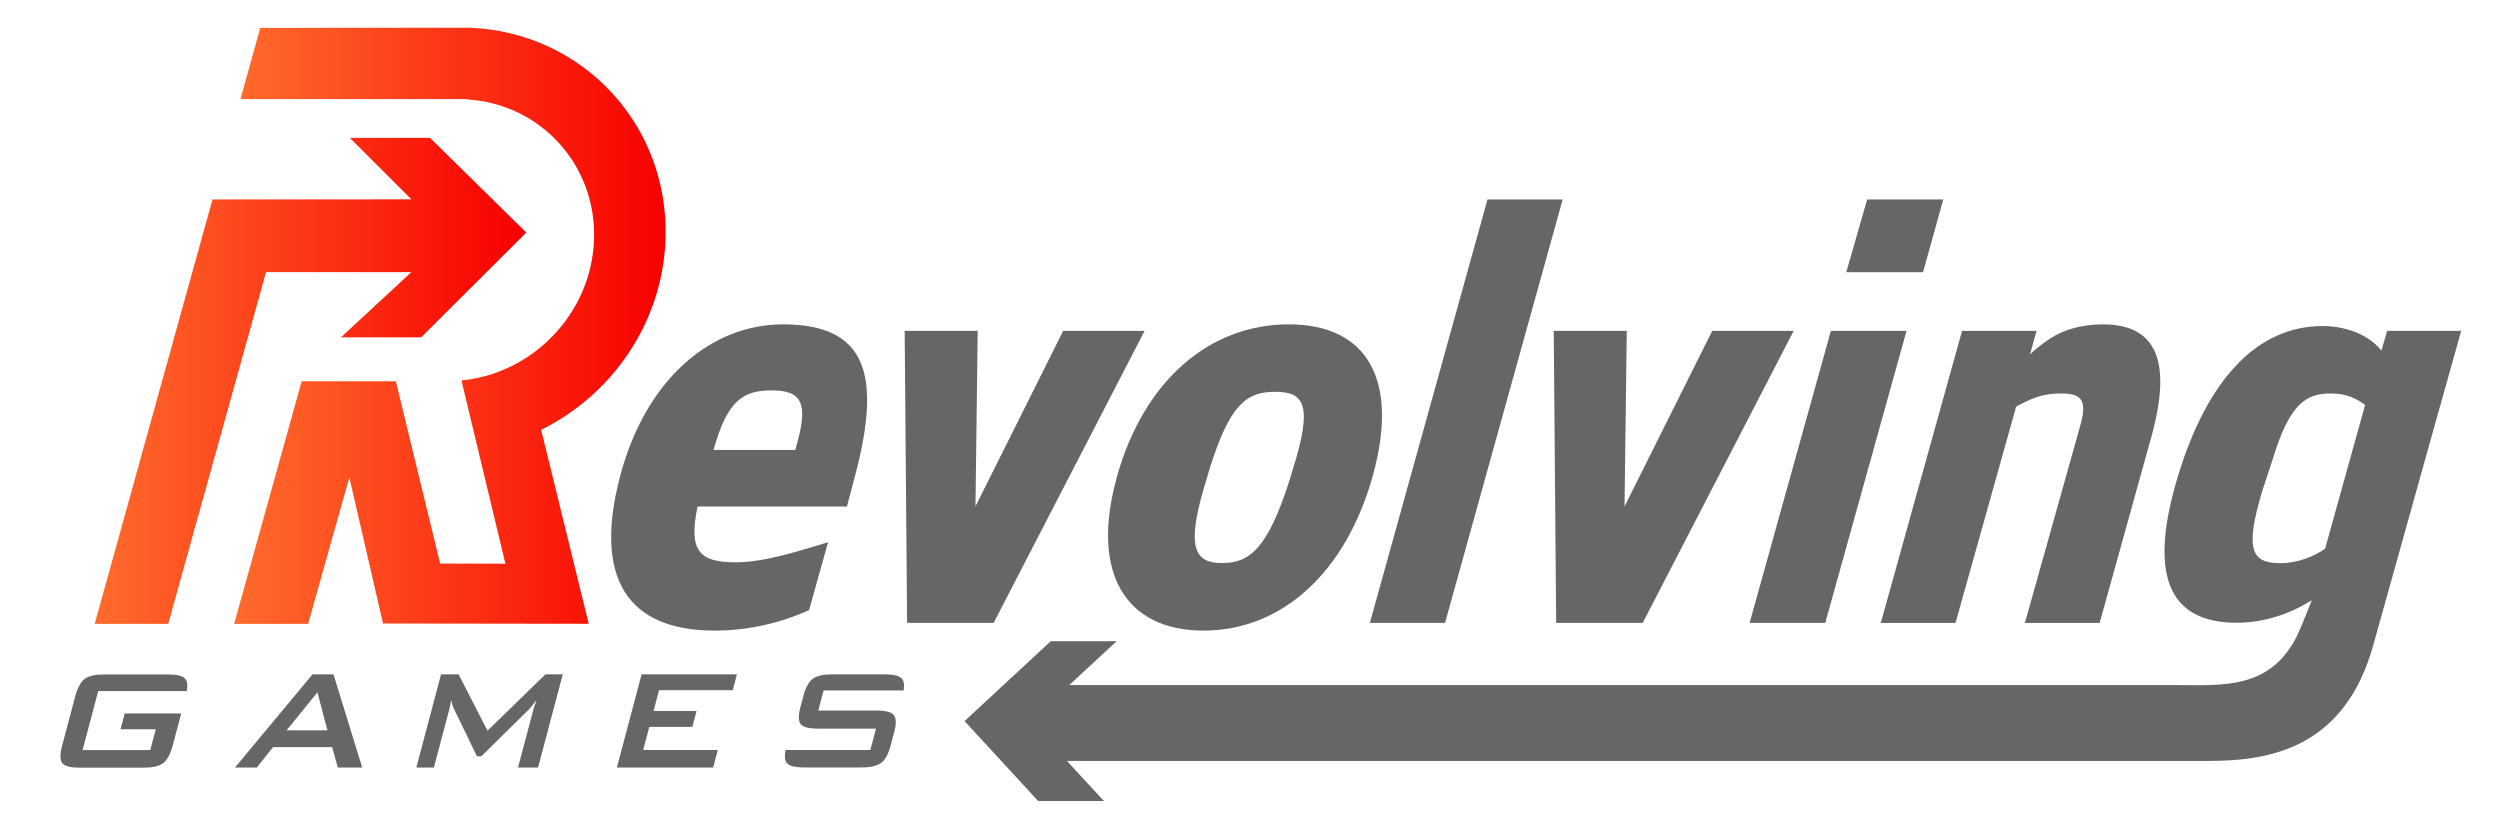<?xml version="1.0" encoding="UTF-8"?><svg id="RG_Logo" xmlns="http://www.w3.org/2000/svg" xmlns:xlink="http://www.w3.org/1999/xlink" viewBox="0 0 268 88"><defs><style>.cls-1{fill:url(#linear-gradient-2);}.cls-2{fill:url(#linear-gradient);}.cls-3{fill:#666;}</style><linearGradient id="linear-gradient" x1="10.15" y1="40.83" x2="56.42" y2="40.83" gradientTransform="matrix(1, 0, 0, 1, 0, 0)" gradientUnits="userSpaceOnUse"><stop offset="0" stop-color="#ff6b2c"/><stop offset="1" stop-color="#f80000"/></linearGradient><linearGradient id="linear-gradient-2" x1="25.09" y1="34.93" x2="71.34" y2="34.93" xlink:href="#linear-gradient"/></defs><g><g><path class="cls-3" d="M66.44,51.18c2.72-10.49,9.74-16.41,17.51-16.41,9.08,0,10.42,5.59,7.85,15.71l-1.01,3.82h-16.01c-1.02,4.83,.25,5.98,4.1,5.98,3.23,0,7.17-1.36,9.89-2.15l-2.04,7.28c-2.25,1-5.71,2.19-10.12,2.19-9.49,0-12.93-5.78-10.17-16.41Zm18.81-2.94l.21-.77c1.22-4.36,.38-5.62-2.73-5.62s-4.76,1.1-6.24,6.38h8.76Z"/><path class="cls-3" d="M96.98,35.47h7.83l-.24,18.82,9.4-18.82h8.73l-16.18,31.3h-9.28l-.26-31.3Z"/><path class="cls-3" d="M166.56,35.47h7.83l-.24,18.82,9.4-18.82h8.73l-16.18,31.3h-9.28l-.26-31.3Z"/><path class="cls-3" d="M119.71,51.18c2.9-10.41,9.97-16.41,18.44-16.41s11.86,6,9.01,16.24c-2.9,10.41-9.78,16.59-18.14,16.59s-12.15-6.18-9.3-16.41Zm18.57,.17l.29-.97c2.2-6.98,1.26-8.38-1.87-8.38s-4.87,1.4-7.03,8.25l-.28,.97c-2.38,7.55-1.34,9.14,1.63,9.14s4.91-1.59,7.26-9.01Z"/><path class="cls-3" d="M159.46,21.38h8.06l-12.61,45.39h-8.06l12.61-45.39Z"/><path class="cls-3" d="M196.27,35.47h8.11l-8.71,31.3h-8.11l8.71-31.3Z"/><path class="cls-3" d="M210.33,35.47h7.99l-.7,2.52s.9-.9,2.22-1.74,3.18-1.48,5.58-1.48c5.8,0,7.45,4,5.19,12.12l-5.53,19.89h-8.01l5.99-21.36c.75-2.71-.13-3.24-2.13-3.24s-3.17,.53-4.8,1.41l-6.5,23.19h-8.01l8.71-31.3Z"/><path class="cls-3" d="M200.17,21.38h8.15l-2.17,7.8h-8.23l2.24-7.8Z"/><path class="cls-3" d="M263.84,35.47h-7.94l-.61,2.11c-1.52-1.89-4.14-2.63-6.29-2.63-7.05,0-12.37,5.74-15.51,16.05-3.14,10.31-1.27,15.76,6.29,15.76,2.96,0,5.7-.99,7.71-2.22l.34-.2s-1.18,3-1.61,3.87c-2.91,5.76-7.99,5.23-13.08,5.23H108.83l-.19,8.13H236.85c6.84,0,14.57-1.6,17.58-12.46,3.01-10.85,9.41-33.64,9.41-33.64Zm-19.34,24.9c-3.01,0-3.99-1.17-1.93-7.91l1.13-3.43c1.77-5.8,3.57-6.85,6.12-6.85,1.69,0,2.68,.47,3.72,1.23l-4.29,15.41c-1.2,.85-2.97,1.55-4.76,1.55Z"/></g><polygon class="cls-3" points="111.29 85.87 118.34 85.87 113.16 80.25 170.36 80.25 174.26 74.47 113.51 74.47 119.7 68.74 112.64 68.74 103.4 77.3 111.29 85.87"/></g><g><path class="cls-3" d="M25.19,82.28l8.31-9.99h2.25l3.08,9.99h-2.61l-.62-2.19h-6.33l-1.74,2.19h-2.32Zm5.53-3.99h4.38l-1.07-4.07-3.31,4.07Z"/><path class="cls-3" d="M44.63,82.28l2.65-9.99h1.88l3.1,6.04,6.21-6.04h1.86l-2.65,9.99h-2.15l1.64-6.18c.06-.25,.18-.6,.36-1.07-.38,.5-.66,.85-.86,1.05l-5.08,5h-.46l-2.43-5.02c-.18-.36-.28-.7-.33-1.03-.07,.4-.14,.76-.22,1.07l-1.64,6.18h-1.88Z"/><path class="cls-3" d="M66.13,82.28l2.65-9.99h10.22l-.45,1.7h-7.9l-.59,2.23h4.61l-.45,1.7h-4.61l-.66,2.48h8l-.5,1.88h-10.32Z"/><path class="cls-3" d="M96.87,74.03c.1-.6,.04-1.03-.19-1.28-.29-.31-.89-.46-1.8-.46h-5.67c-.96,0-1.65,.16-2.08,.48s-.78,.95-1.02,1.88l-.29,1.1c-.25,.93-.24,1.56,.02,1.88,.26,.32,.87,.48,1.83,.48h6.24l-.61,2.29h-9.09c-.12,.65-.09,1.13,.13,1.39,.27,.32,.88,.48,1.84,.48h6.18c.96,0,1.65-.16,2.09-.48,.44-.32,.78-.95,1.03-1.88l.37-1.38c.25-.93,.23-1.55-.04-1.88-.27-.32-.88-.48-1.84-.48h-6.25l.57-2.15h8.59Z"/><path class="cls-3" d="M12.9,78.18h3.8l-.59,2.23h-7.26l1.68-6.33h9.5c.1-.61,.05-1.05-.17-1.31-.28-.32-.88-.47-1.81-.47h-6.89c-.96,0-1.65,.16-2.08,.48-.43,.32-.77,.95-1.02,1.88l-1.4,5.27c-.25,.93-.24,1.56,.02,1.88,.26,.32,.87,.48,1.83,.48h6.89c.96,0,1.65-.16,2.09-.48,.43-.32,.77-.95,1.02-1.88l.92-3.45h-6.06l-.45,1.7Z"/></g><g><polygon class="cls-2" points="46.1 14.78 37.5 14.78 44.1 21.37 22.78 21.38 10.15 66.88 18.03 66.88 28.52 29.17 44.1 29.17 36.55 36.16 45.15 36.16 56.42 24.93 46.1 14.78"/><path class="cls-1" d="M50.57,3s-.02-.02-.02-.03l-22.65,.02-2.12,7.63h24.34v.04c7.87,.51,13.86,7.06,13.56,15.08-.3,7.84-6.52,14.29-14.19,15.04v.09l4.69,19.56-7-.02-4.75-19.54h-10.09l-7.24,26.01h7.93l4.42-15.71,3.61,15.67,22.05,.03-5.1-20.79c7.59-3.74,12.99-11.45,13.33-20.35,.47-12.19-8.73-22.15-20.76-22.75Z"/></g></svg>